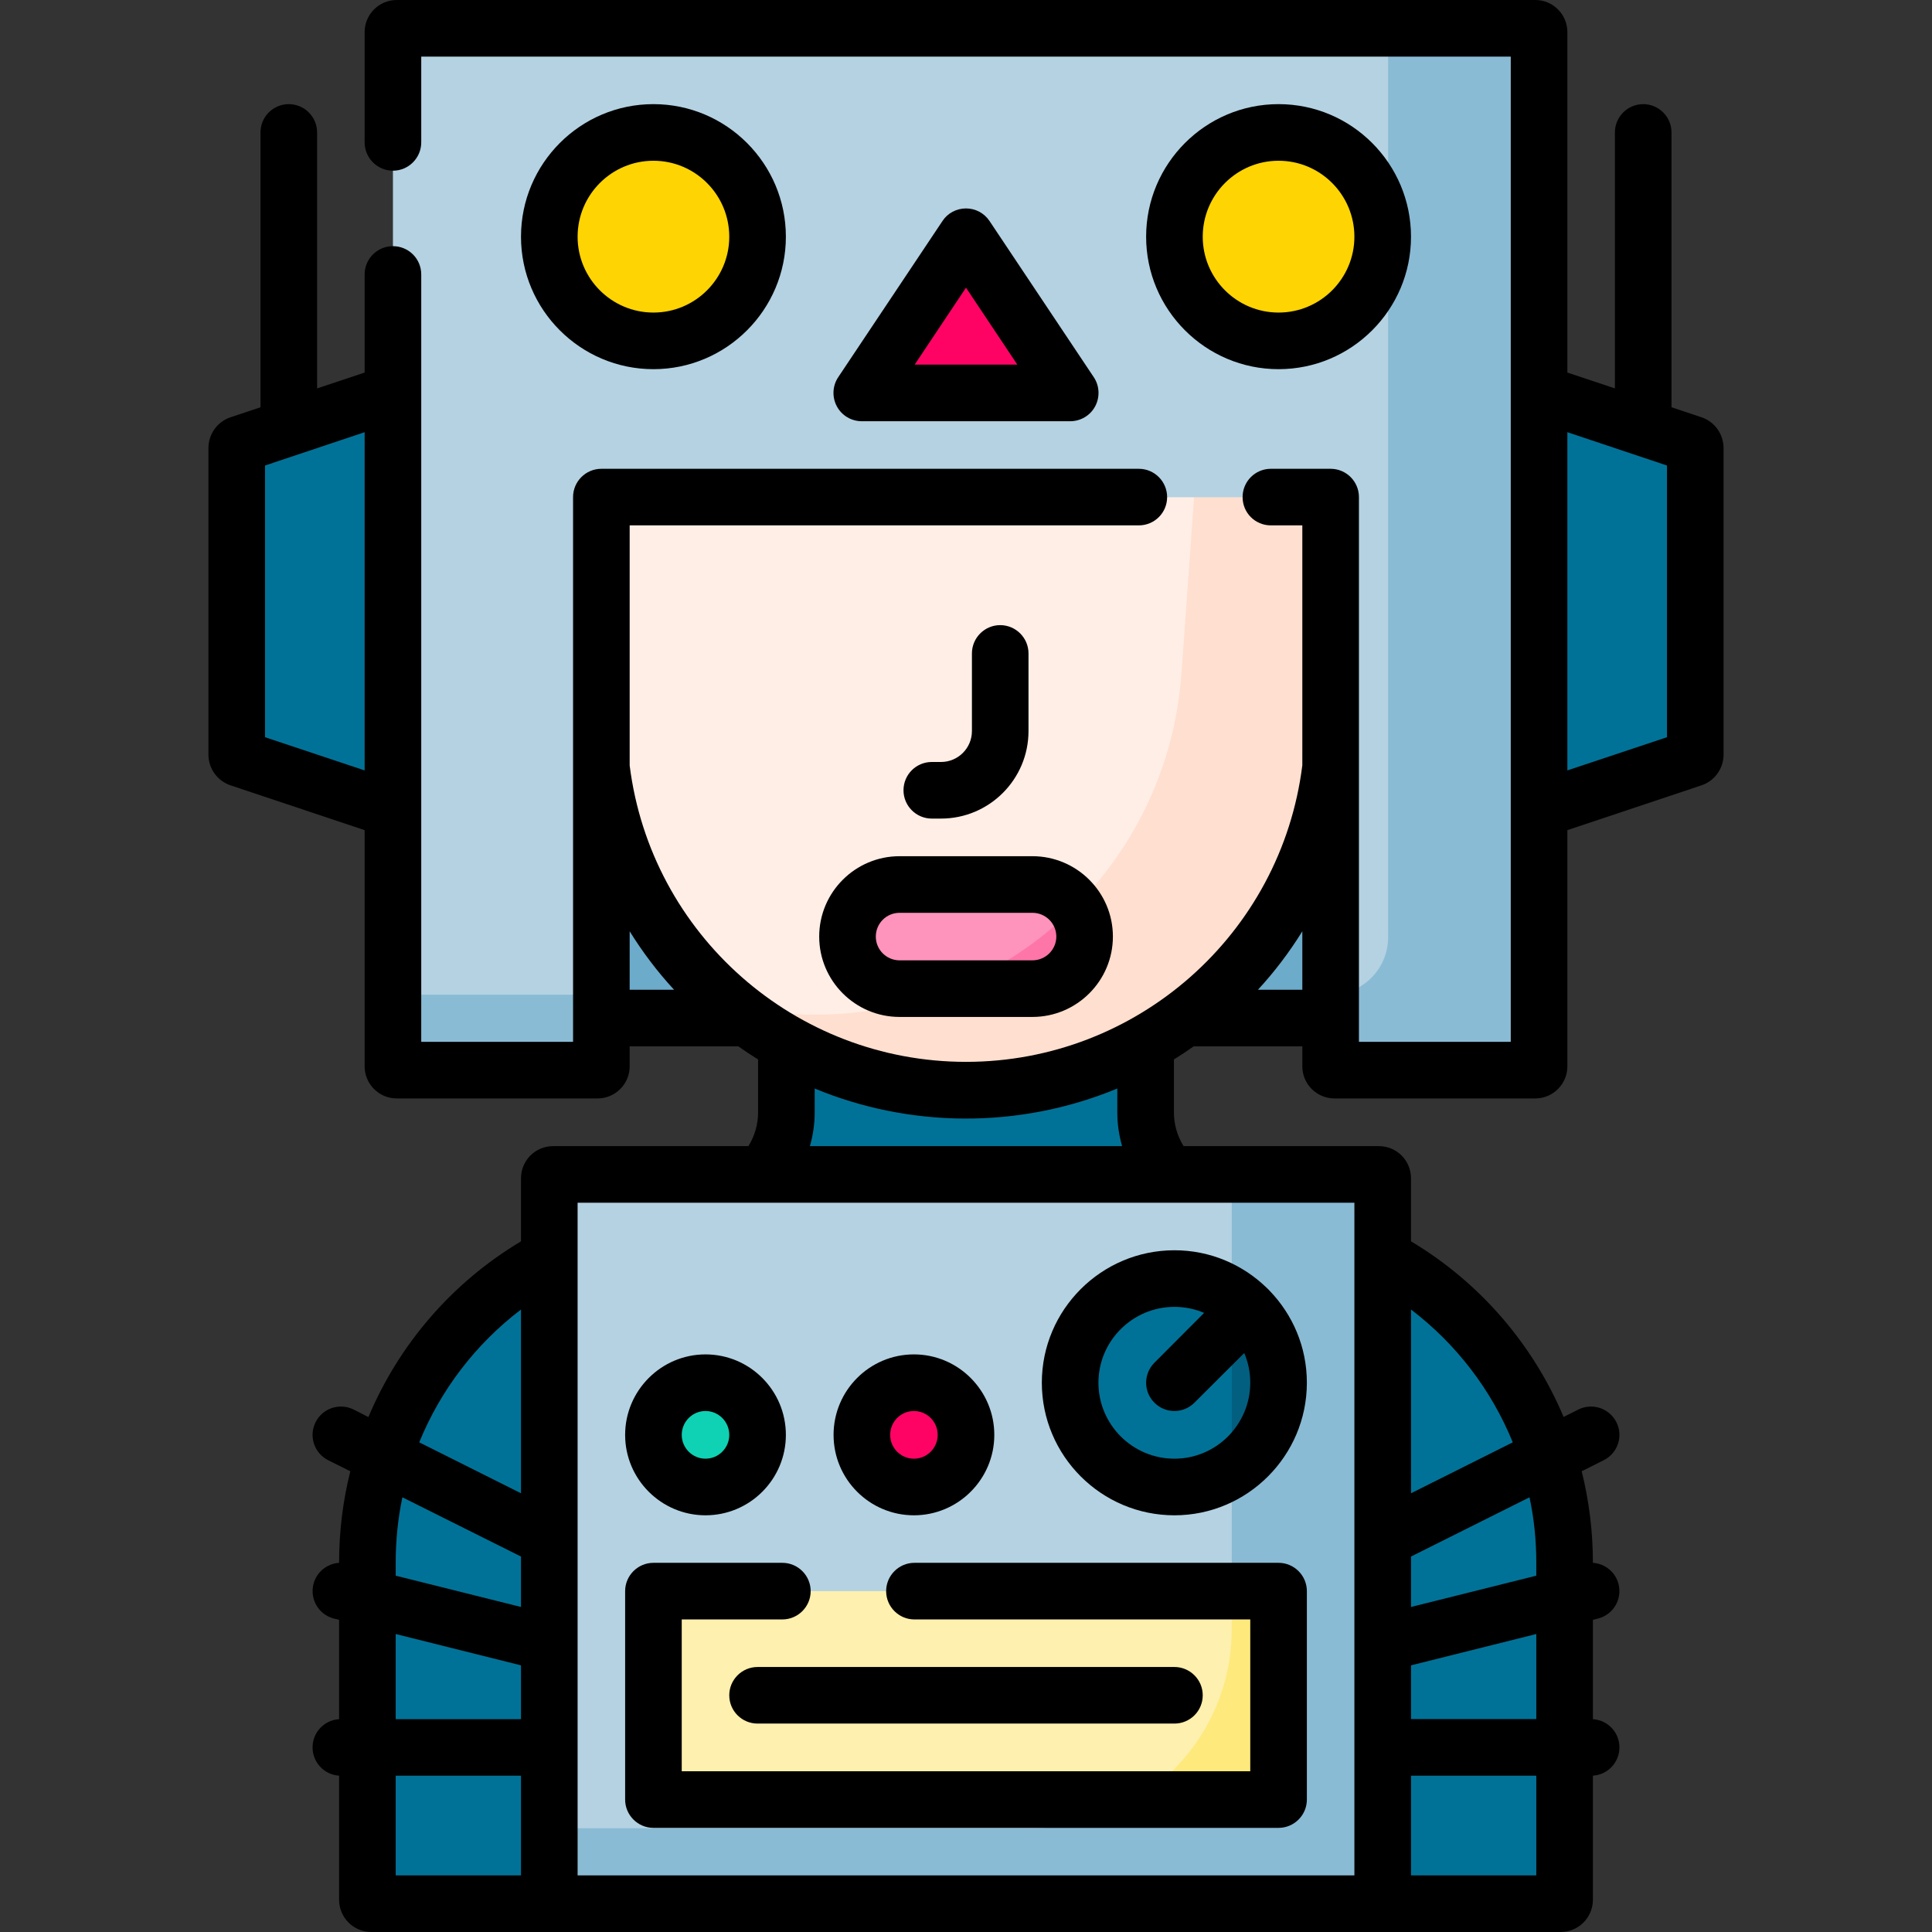 <?xml version="1.0" encoding="UTF-8"?>
<svg xmlns="http://www.w3.org/2000/svg" xmlns:xlink="http://www.w3.org/1999/xlink" width="60pt" height="60pt" viewBox="0 0 60 60" version="1.1">
<rect x="0" y="0" width="60" height="60" fill="#333333" stroke="none"/>
<g id="surface1">
<path style=" stroke:none;fill-rule:nonzero;fill:rgb(0.392%,44.706%,59.216%);fill-opacity:1;" d="M 40.789 38.184 L 37.645 37.285 C 36.422 36.938 35.578 35.816 35.578 34.547 L 35.578 31.25 C 33.988 32.34 32.062 32.977 30 32.977 C 27.938 32.977 26.012 32.34 24.422 31.25 L 24.422 34.547 C 24.422 35.816 23.578 36.938 22.355 37.285 L 19.211 38.184 C 14.594 39.504 11.41 43.723 11.41 48.527 L 11.41 59 C 11.41 59.066 11.465 59.121 11.531 59.121 L 48.469 59.121 C 48.535 59.121 48.59 59.066 48.59 59 L 48.59 48.527 C 48.59 43.723 45.406 39.504 40.789 38.184 Z M 40.789 38.184 "/>
<path style=" stroke:none;fill-rule:nonzero;fill:rgb(42.353%,67.059%,79.216%);fill-opacity:1;" d="M 17.059 13.82 L 42.941 13.82 L 42.941 31.617 L 17.059 31.617 Z M 17.059 13.82 "/>
<path style=" stroke:none;fill-rule:nonzero;fill:rgb(100%,93.333%,90.196%);fill-opacity:1;" d="M 30 33.855 C 24.016 33.855 19.047 29.23 18.621 23.262 L 18.16 16.828 C 17.672 9.957 23.113 4.113 30 4.113 C 36.887 4.113 42.328 9.957 41.84 16.828 L 41.379 23.262 C 40.953 29.23 35.984 33.855 30 33.855 Z M 30 33.855 "/>
<path style=" stroke:none;fill-rule:nonzero;fill:rgb(100%,87.451%,81.176%);fill-opacity:1;" d="M 32.828 4.453 C 35.699 6.805 37.438 10.469 37.152 14.484 L 36.691 20.918 C 36.266 26.887 31.297 31.512 25.312 31.512 C 24.41 31.512 23.535 31.41 22.695 31.211 C 24.68 32.867 27.23 33.855 30 33.855 C 35.984 33.855 40.953 29.23 41.379 23.262 L 41.84 16.828 C 42.258 10.934 38.312 5.793 32.828 4.453 Z M 32.828 4.453 "/>
<path style=" stroke:none;fill-rule:nonzero;fill:rgb(0.392%,44.706%,59.216%);fill-opacity:1;" d="M 7.441 23.559 L 12.203 25.145 L 12.203 12.203 L 7.441 13.793 C 7.387 13.809 7.352 13.859 7.352 13.918 L 7.352 23.434 C 7.352 23.492 7.387 23.539 7.441 23.559 Z M 7.441 23.559 "/>
<path style=" stroke:none;fill-rule:nonzero;fill:rgb(0.392%,44.706%,59.216%);fill-opacity:1;" d="M 52.559 23.559 L 47.797 25.145 L 47.797 12.203 L 52.559 13.793 C 52.613 13.809 52.648 13.859 52.648 13.918 L 52.648 23.434 C 52.648 23.492 52.613 23.539 52.559 23.559 Z M 52.559 23.559 "/>
<path style=" stroke:none;fill-rule:nonzero;fill:rgb(70.588%,82.353%,88.627%);fill-opacity:1;" d="M 47.68 0.879 L 12.32 0.879 C 12.258 0.879 12.203 0.93 12.203 0.996 L 12.203 33.117 C 12.203 33.184 12.258 33.234 12.32 33.234 L 18.559 33.234 C 18.621 33.234 18.676 33.184 18.676 33.117 L 18.676 15.441 L 41.324 15.441 L 41.324 33.117 C 41.324 33.184 41.379 33.234 41.441 33.234 L 47.68 33.234 C 47.742 33.234 47.797 33.184 47.797 33.117 L 47.797 0.996 C 47.797 0.93 47.742 0.879 47.68 0.879 Z M 47.68 0.879 "/>
<path style=" stroke:none;fill-rule:nonzero;fill:rgb(54.118%,73.333%,83.529%);fill-opacity:1;" d="M 12.203 30.891 L 12.203 33.117 C 12.203 33.184 12.258 33.234 12.32 33.234 L 18.559 33.234 C 18.621 33.234 18.676 33.184 18.676 33.117 L 18.676 30.891 Z M 12.203 30.891 "/>
<path style=" stroke:none;fill-rule:nonzero;fill:rgb(54.118%,73.333%,83.529%);fill-opacity:1;" d="M 47.68 0.879 L 43.109 0.879 L 43.109 29.109 C 43.109 30.094 42.309 30.891 41.324 30.891 L 41.324 33.117 C 41.324 33.184 41.379 33.234 41.441 33.234 L 47.68 33.234 C 47.742 33.234 47.797 33.184 47.797 33.117 L 47.797 0.996 C 47.797 0.93 47.742 0.879 47.68 0.879 Z M 47.68 0.879 "/>
<path style=" stroke:none;fill-rule:nonzero;fill:rgb(99.608%,83.137%,0.784%);fill-opacity:1;" d="M 23.527 7.352 C 23.527 9.137 22.078 10.586 20.293 10.586 C 18.508 10.586 17.059 9.137 17.059 7.352 C 17.059 5.562 18.508 4.113 20.293 4.113 C 22.078 4.113 23.527 5.562 23.527 7.352 Z M 23.527 7.352 "/>
<path style=" stroke:none;fill-rule:nonzero;fill:rgb(99.608%,83.137%,0.784%);fill-opacity:1;" d="M 42.941 7.352 C 42.941 9.137 41.492 10.586 39.707 10.586 C 37.922 10.586 36.473 9.137 36.473 7.352 C 36.473 5.562 37.922 4.113 39.707 4.113 C 41.492 4.113 42.941 5.562 42.941 7.352 Z M 42.941 7.352 "/>
<path style=" stroke:none;fill-rule:nonzero;fill:rgb(99.608%,1.176%,39.216%);fill-opacity:1;" d="M 33.234 12.203 L 26.766 12.203 L 30 7.352 Z M 33.234 12.203 "/>
<path style=" stroke:none;fill-rule:nonzero;fill:rgb(70.588%,82.353%,88.627%);fill-opacity:1;" d="M 42.941 59.121 L 17.059 59.121 L 17.059 36.594 C 17.059 36.527 17.113 36.473 17.18 36.473 L 42.82 36.473 C 42.887 36.473 42.941 36.523 42.941 36.594 Z M 42.941 59.121 "/>
<path style=" stroke:none;fill-rule:nonzero;fill:rgb(54.118%,73.333%,83.529%);fill-opacity:1;" d="M 42.82 36.473 L 38.254 36.473 L 38.254 50.59 C 38.254 54.008 35.484 56.777 32.066 56.777 L 17.059 56.777 L 17.059 59.121 L 42.941 59.121 L 42.941 36.594 C 42.941 36.527 42.887 36.473 42.82 36.473 Z M 42.82 36.473 "/>
<path style=" stroke:none;fill-rule:nonzero;fill:rgb(99.608%,94.118%,68.235%);fill-opacity:1;" d="M 20.293 49.414 L 39.707 49.414 L 39.707 55.887 L 20.293 55.887 Z M 20.293 49.414 "/>
<path style=" stroke:none;fill-rule:nonzero;fill:rgb(99.608%,91.373%,49.02%);fill-opacity:1;" d="M 39.707 55.887 L 39.707 49.414 L 38.254 49.414 L 38.254 50.59 C 38.254 52.836 37.059 54.801 35.27 55.887 Z M 39.707 55.887 "/>
<path style=" stroke:none;fill-rule:nonzero;fill:rgb(0.392%,44.706%,59.216%);fill-opacity:1;" d="M 39.707 42.941 C 39.707 44.73 38.258 46.18 36.473 46.18 C 34.684 46.18 33.234 44.73 33.234 42.941 C 33.234 41.156 34.684 39.707 36.473 39.707 C 38.258 39.707 39.707 41.156 39.707 42.941 Z M 39.707 42.941 "/>
<path style=" stroke:none;fill-rule:nonzero;fill:rgb(0.784%,37.255%,50.196%);fill-opacity:1;" d="M 38.254 45.645 C 39.129 45.062 39.707 44.07 39.707 42.941 C 39.707 41.816 39.129 40.82 38.254 40.242 Z M 38.254 45.645 "/>
<path style=" stroke:none;fill-rule:nonzero;fill:rgb(5.49%,82.353%,70.196%);fill-opacity:1;" d="M 23.527 44.562 C 23.527 45.453 22.805 46.18 21.91 46.18 C 21.016 46.18 20.293 45.453 20.293 44.562 C 20.293 43.668 21.016 42.941 21.91 42.941 C 22.805 42.941 23.527 43.668 23.527 44.562 Z M 23.527 44.562 "/>
<path style=" stroke:none;fill-rule:nonzero;fill:rgb(99.608%,1.176%,39.216%);fill-opacity:1;" d="M 30 44.562 C 30 45.453 29.277 46.18 28.383 46.18 C 27.488 46.18 26.766 45.453 26.766 44.562 C 26.766 43.668 27.488 42.941 28.383 42.941 C 29.277 42.941 30 43.668 30 44.562 Z M 30 44.562 "/>
<path style=" stroke:none;fill-rule:nonzero;fill:rgb(99.608%,57.647%,73.333%);fill-opacity:1;" d="M 32.062 30.703 L 27.938 30.703 C 27.043 30.703 26.32 29.98 26.32 29.086 C 26.32 28.191 27.043 27.469 27.938 27.469 L 32.062 27.469 C 32.957 27.469 33.68 28.191 33.68 29.086 C 33.68 29.98 32.957 30.703 32.062 30.703 Z M 32.062 30.703 "/>
<path style=" stroke:none;fill-rule:nonzero;fill:rgb(99.608%,46.275%,65.882%);fill-opacity:1;" d="M 32.062 30.703 C 32.957 30.703 33.68 29.98 33.68 29.086 C 33.68 28.742 33.574 28.422 33.391 28.16 C 32.301 29.254 30.992 30.121 29.539 30.703 Z M 32.062 30.703 "/>
<path style=" stroke:none;fill-rule:nonzero;fill:rgb(0%,0%,0%);fill-opacity:1;" d="M 52.836 12.957 L 51.91 12.648 L 51.91 4.113 C 51.91 3.629 51.516 3.234 51.031 3.234 C 50.547 3.234 50.152 3.629 50.152 4.113 L 50.152 12.062 L 48.676 11.57 L 48.676 0.996 C 48.676 0.445 48.227 0 47.68 0 L 12.32 0 C 11.773 0 11.324 0.445 11.324 0.996 L 11.324 4.422 C 11.324 4.906 11.719 5.301 12.203 5.301 C 12.688 5.301 13.082 4.906 13.082 4.422 L 13.082 1.758 L 46.918 1.758 L 46.918 32.355 L 42.203 32.355 C 42.203 30.371 42.203 17.273 42.203 15.438 C 42.203 14.953 41.809 14.559 41.324 14.559 L 39.469 14.559 C 38.98 14.559 38.59 14.953 38.59 15.438 C 38.59 15.926 38.98 16.316 39.469 16.316 L 40.445 16.316 L 40.445 23.766 C 39.789 29.02 35.305 32.977 30 32.977 C 24.699 32.977 20.215 29.027 19.555 23.773 L 19.555 16.316 L 35.367 16.316 C 35.852 16.316 36.246 15.926 36.246 15.438 C 36.246 14.953 35.852 14.559 35.367 14.559 L 18.676 14.559 C 18.191 14.559 17.797 14.953 17.797 15.438 L 17.797 32.355 L 13.082 32.355 C 13.082 -0.367 13.082 12.938 13.082 8.523 C 13.082 8.035 12.688 7.645 12.203 7.645 C 11.719 7.645 11.324 8.035 11.324 8.523 L 11.324 11.57 L 9.848 12.062 L 9.848 4.113 C 9.848 3.629 9.453 3.234 8.969 3.234 C 8.48 3.234 8.09 3.629 8.09 4.113 L 8.09 12.648 L 7.164 12.957 C 6.75 13.094 6.473 13.48 6.473 13.918 L 6.473 23.434 C 6.473 23.867 6.75 24.254 7.164 24.391 L 11.324 25.781 L 11.324 33.117 C 11.324 33.668 11.773 34.113 12.32 34.113 L 18.559 34.113 C 19.105 34.113 19.555 33.668 19.555 33.117 L 19.555 32.496 L 22.93 32.496 C 23.129 32.637 23.336 32.773 23.543 32.902 L 23.543 34.547 C 23.543 34.918 23.438 35.281 23.242 35.594 L 17.18 35.594 C 16.625 35.594 16.18 36.039 16.18 36.594 L 16.18 38.551 C 14.027 39.836 12.387 41.762 11.441 44.008 L 10.98 43.773 C 10.543 43.559 10.016 43.734 9.801 44.168 C 9.582 44.602 9.758 45.129 10.191 45.348 L 10.879 45.691 C 10.645 46.625 10.531 47.574 10.531 48.535 C 10.16 48.559 9.828 48.82 9.734 49.199 C 9.617 49.672 9.902 50.148 10.371 50.266 L 10.531 50.305 L 10.531 53.391 C 10.07 53.418 9.707 53.801 9.707 54.266 C 9.707 54.734 10.07 55.117 10.531 55.145 L 10.531 59 C 10.531 59.551 10.98 60 11.531 60 L 48.469 60 C 49.02 60 49.469 59.551 49.469 59 L 49.469 55.145 C 49.93 55.117 50.293 54.734 50.293 54.266 C 50.293 53.801 49.93 53.418 49.469 53.391 L 49.469 50.305 L 49.625 50.266 C 50.098 50.148 50.383 49.672 50.266 49.199 C 50.172 48.82 49.84 48.559 49.469 48.535 C 49.469 47.582 49.355 46.633 49.121 45.691 L 49.805 45.348 C 50.242 45.129 50.418 44.602 50.199 44.168 C 49.98 43.734 49.453 43.559 49.02 43.773 L 48.559 44.004 C 47.613 41.762 45.973 39.836 43.82 38.551 L 43.82 36.594 C 43.82 36.039 43.375 35.594 42.82 35.594 L 36.758 35.594 C 36.562 35.281 36.457 34.918 36.457 34.547 L 36.457 32.902 C 36.664 32.773 36.871 32.637 37.07 32.496 L 40.445 32.496 L 40.445 33.117 C 40.445 33.668 40.895 34.113 41.441 34.113 L 47.68 34.113 C 48.227 34.113 48.676 33.668 48.676 33.117 L 48.676 25.781 L 52.836 24.391 C 53.25 24.254 53.527 23.867 53.527 23.434 L 53.527 13.918 C 53.527 13.48 53.25 13.094 52.836 12.957 Z M 8.23 22.895 L 8.23 14.457 L 11.324 13.422 L 11.324 23.926 Z M 19.555 28.922 C 19.957 29.57 20.418 30.18 20.934 30.738 L 19.555 30.738 Z M 16.18 40.668 L 16.18 46.375 L 13.02 44.793 C 13.68 43.172 14.766 41.746 16.18 40.668 Z M 16.18 48.34 L 16.18 49.906 L 12.289 48.934 L 12.289 48.527 C 12.289 47.836 12.359 47.156 12.496 46.5 Z M 16.18 51.719 L 16.18 53.391 L 12.289 53.391 L 12.289 50.746 Z M 12.289 55.145 L 16.18 55.145 L 16.18 58.242 L 12.289 58.242 Z M 43.82 58.242 L 43.82 55.145 L 47.711 55.145 L 47.711 58.242 Z M 47.711 53.387 L 43.82 53.387 L 43.82 51.719 L 47.711 50.746 Z M 47.711 48.527 L 47.711 48.934 L 43.82 49.906 L 43.82 48.34 L 47.5 46.5 C 47.641 47.156 47.711 47.836 47.711 48.527 Z M 46.98 44.793 L 43.82 46.375 L 43.82 40.668 C 45.234 41.746 46.32 43.172 46.98 44.793 Z M 42.062 58.242 L 17.938 58.242 C 17.938 51.211 17.938 42.062 17.938 37.352 L 42.062 37.352 Z M 34.848 35.594 L 25.152 35.594 C 25.25 35.254 25.301 34.902 25.301 34.547 L 25.301 33.805 C 28.23 35.02 31.625 35.078 34.699 33.805 L 34.699 34.547 C 34.699 34.902 34.75 35.254 34.848 35.594 Z M 39.066 30.738 C 39.582 30.18 40.043 29.57 40.445 28.922 L 40.445 30.738 Z M 51.77 22.895 L 48.676 23.926 L 48.676 13.422 C 49.062 13.551 51.52 14.371 51.77 14.457 Z M 51.77 22.895 "/>
<path style=" stroke:none;fill-rule:nonzero;fill:rgb(0%,0%,0%);fill-opacity:1;" d="M 24.406 7.352 C 24.406 5.082 22.562 3.234 20.293 3.234 C 18.023 3.234 16.18 5.082 16.18 7.352 C 16.18 9.617 18.023 11.465 20.293 11.465 C 22.562 11.465 24.406 9.617 24.406 7.352 Z M 17.938 7.352 C 17.938 6.051 18.992 4.992 20.293 4.992 C 21.594 4.992 22.648 6.051 22.648 7.352 C 22.648 8.648 21.594 9.707 20.293 9.707 C 18.992 9.707 17.938 8.648 17.938 7.352 Z M 17.938 7.352 "/>
<path style=" stroke:none;fill-rule:nonzero;fill:rgb(0%,0%,0%);fill-opacity:1;" d="M 39.707 11.465 C 41.977 11.465 43.82 9.617 43.82 7.352 C 43.82 5.082 41.977 3.234 39.707 3.234 C 37.438 3.234 35.594 5.082 35.594 7.352 C 35.594 9.617 37.438 11.465 39.707 11.465 Z M 39.707 4.992 C 41.008 4.992 42.062 6.051 42.062 7.352 C 42.062 8.648 41.008 9.707 39.707 9.707 C 38.406 9.707 37.352 8.648 37.352 7.352 C 37.352 6.051 38.406 4.992 39.707 4.992 Z M 39.707 4.992 "/>
<path style=" stroke:none;fill-rule:nonzero;fill:rgb(0%,0%,0%);fill-opacity:1;" d="M 26.766 13.082 L 33.234 13.082 C 33.559 13.082 33.859 12.906 34.012 12.617 C 34.164 12.332 34.148 11.984 33.969 11.715 L 30.73 6.863 C 30.566 6.617 30.293 6.473 30 6.473 C 29.707 6.473 29.43 6.617 29.27 6.863 L 26.031 11.715 C 25.852 11.984 25.836 12.332 25.988 12.617 C 26.141 12.906 26.441 13.082 26.766 13.082 Z M 30 8.934 L 31.594 11.324 L 28.406 11.324 Z M 30 8.934 "/>
<path style=" stroke:none;fill-rule:nonzero;fill:rgb(0%,0%,0%);fill-opacity:1;" d="M 39.707 48.535 L 28.398 48.535 C 27.914 48.535 27.52 48.93 27.52 49.414 C 27.52 49.898 27.914 50.293 28.398 50.293 L 38.828 50.293 L 38.828 55.008 L 21.172 55.008 L 21.172 50.293 L 24.297 50.293 C 24.781 50.293 25.176 49.898 25.176 49.414 C 25.176 48.93 24.781 48.535 24.297 48.535 L 20.293 48.535 C 19.809 48.535 19.414 48.93 19.414 49.414 L 19.414 55.887 C 19.414 56.371 19.809 56.766 20.293 56.766 L 39.707 56.766 C 40.191 56.766 40.586 56.371 40.586 55.887 L 40.586 49.414 C 40.586 48.93 40.191 48.535 39.707 48.535 Z M 39.707 48.535 "/>
<path style=" stroke:none;fill-rule:nonzero;fill:rgb(0%,0%,0%);fill-opacity:1;" d="M 32.355 42.941 C 32.355 45.211 34.203 47.059 36.473 47.059 C 38.738 47.059 40.586 45.211 40.586 42.941 C 40.586 41.832 40.145 40.824 39.426 40.082 C 39.395 40.047 39.363 40.016 39.332 39.988 C 38.59 39.27 37.582 38.828 36.473 38.828 C 34.203 38.828 32.355 40.676 32.355 42.941 Z M 36.473 45.301 C 35.172 45.301 34.113 44.242 34.113 42.941 C 34.113 41.645 35.172 40.586 36.473 40.586 C 36.801 40.586 37.113 40.652 37.395 40.773 L 35.852 42.32 C 35.508 42.664 35.508 43.223 35.852 43.562 C 36.191 43.906 36.75 43.906 37.094 43.562 L 38.641 42.02 C 38.762 42.301 38.828 42.613 38.828 42.941 C 38.828 44.242 37.77 45.301 36.473 45.301 Z M 36.473 45.301 "/>
<path style=" stroke:none;fill-rule:nonzero;fill:rgb(0%,0%,0%);fill-opacity:1;" d="M 21.91 47.059 C 23.289 47.059 24.406 45.938 24.406 44.562 C 24.406 43.184 23.289 42.062 21.91 42.062 C 20.535 42.062 19.414 43.184 19.414 44.562 C 19.414 45.938 20.535 47.059 21.91 47.059 Z M 21.91 43.82 C 22.316 43.82 22.648 44.152 22.648 44.562 C 22.648 44.969 22.316 45.301 21.91 45.301 C 21.504 45.301 21.172 44.969 21.172 44.562 C 21.172 44.152 21.504 43.82 21.91 43.82 Z M 21.91 43.82 "/>
<path style=" stroke:none;fill-rule:nonzero;fill:rgb(0%,0%,0%);fill-opacity:1;" d="M 28.383 47.059 C 29.758 47.059 30.879 45.938 30.879 44.562 C 30.879 43.184 29.758 42.062 28.383 42.062 C 27.004 42.062 25.887 43.184 25.887 44.562 C 25.887 45.938 27.004 47.059 28.383 47.059 Z M 28.383 43.82 C 28.789 43.82 29.121 44.152 29.121 44.562 C 29.121 44.969 28.789 45.301 28.383 45.301 C 27.977 45.301 27.645 44.969 27.645 44.562 C 27.645 44.152 27.977 43.82 28.383 43.82 Z M 28.383 43.82 "/>
<path style=" stroke:none;fill-rule:nonzero;fill:rgb(0%,0%,0%);fill-opacity:1;" d="M 22.648 52.648 C 22.648 53.137 23.043 53.527 23.527 53.527 L 36.473 53.527 C 36.957 53.527 37.352 53.137 37.352 52.648 C 37.352 52.164 36.957 51.77 36.473 51.77 L 23.527 51.77 C 23.043 51.77 22.648 52.164 22.648 52.648 Z M 22.648 52.648 "/>
<path style=" stroke:none;fill-rule:nonzero;fill:rgb(0%,0%,0%);fill-opacity:1;" d="M 25.441 29.086 C 25.441 30.461 26.559 31.582 27.938 31.582 L 32.062 31.582 C 33.441 31.582 34.562 30.461 34.562 29.086 C 34.562 27.711 33.441 26.59 32.062 26.59 L 27.938 26.59 C 26.559 26.59 25.441 27.711 25.441 29.086 Z M 32.805 29.086 C 32.805 29.492 32.473 29.824 32.062 29.824 L 27.938 29.824 C 27.527 29.824 27.199 29.492 27.199 29.086 C 27.199 28.68 27.527 28.348 27.938 28.348 L 32.062 28.348 C 32.473 28.348 32.805 28.68 32.805 29.086 Z M 32.805 29.086 "/>
<path style=" stroke:none;fill-rule:nonzero;fill:rgb(0%,0%,0%);fill-opacity:1;" d="M 29.223 25.422 C 30.723 25.422 31.941 24.203 31.941 22.703 L 31.941 20.293 C 31.941 19.809 31.547 19.414 31.062 19.414 C 30.578 19.414 30.184 19.809 30.184 20.293 L 30.184 22.703 C 30.184 23.234 29.754 23.664 29.223 23.664 L 28.938 23.664 C 28.453 23.664 28.059 24.055 28.059 24.543 C 28.059 25.027 28.453 25.422 28.938 25.422 Z M 29.223 25.422 "/>
</g>
</svg>
